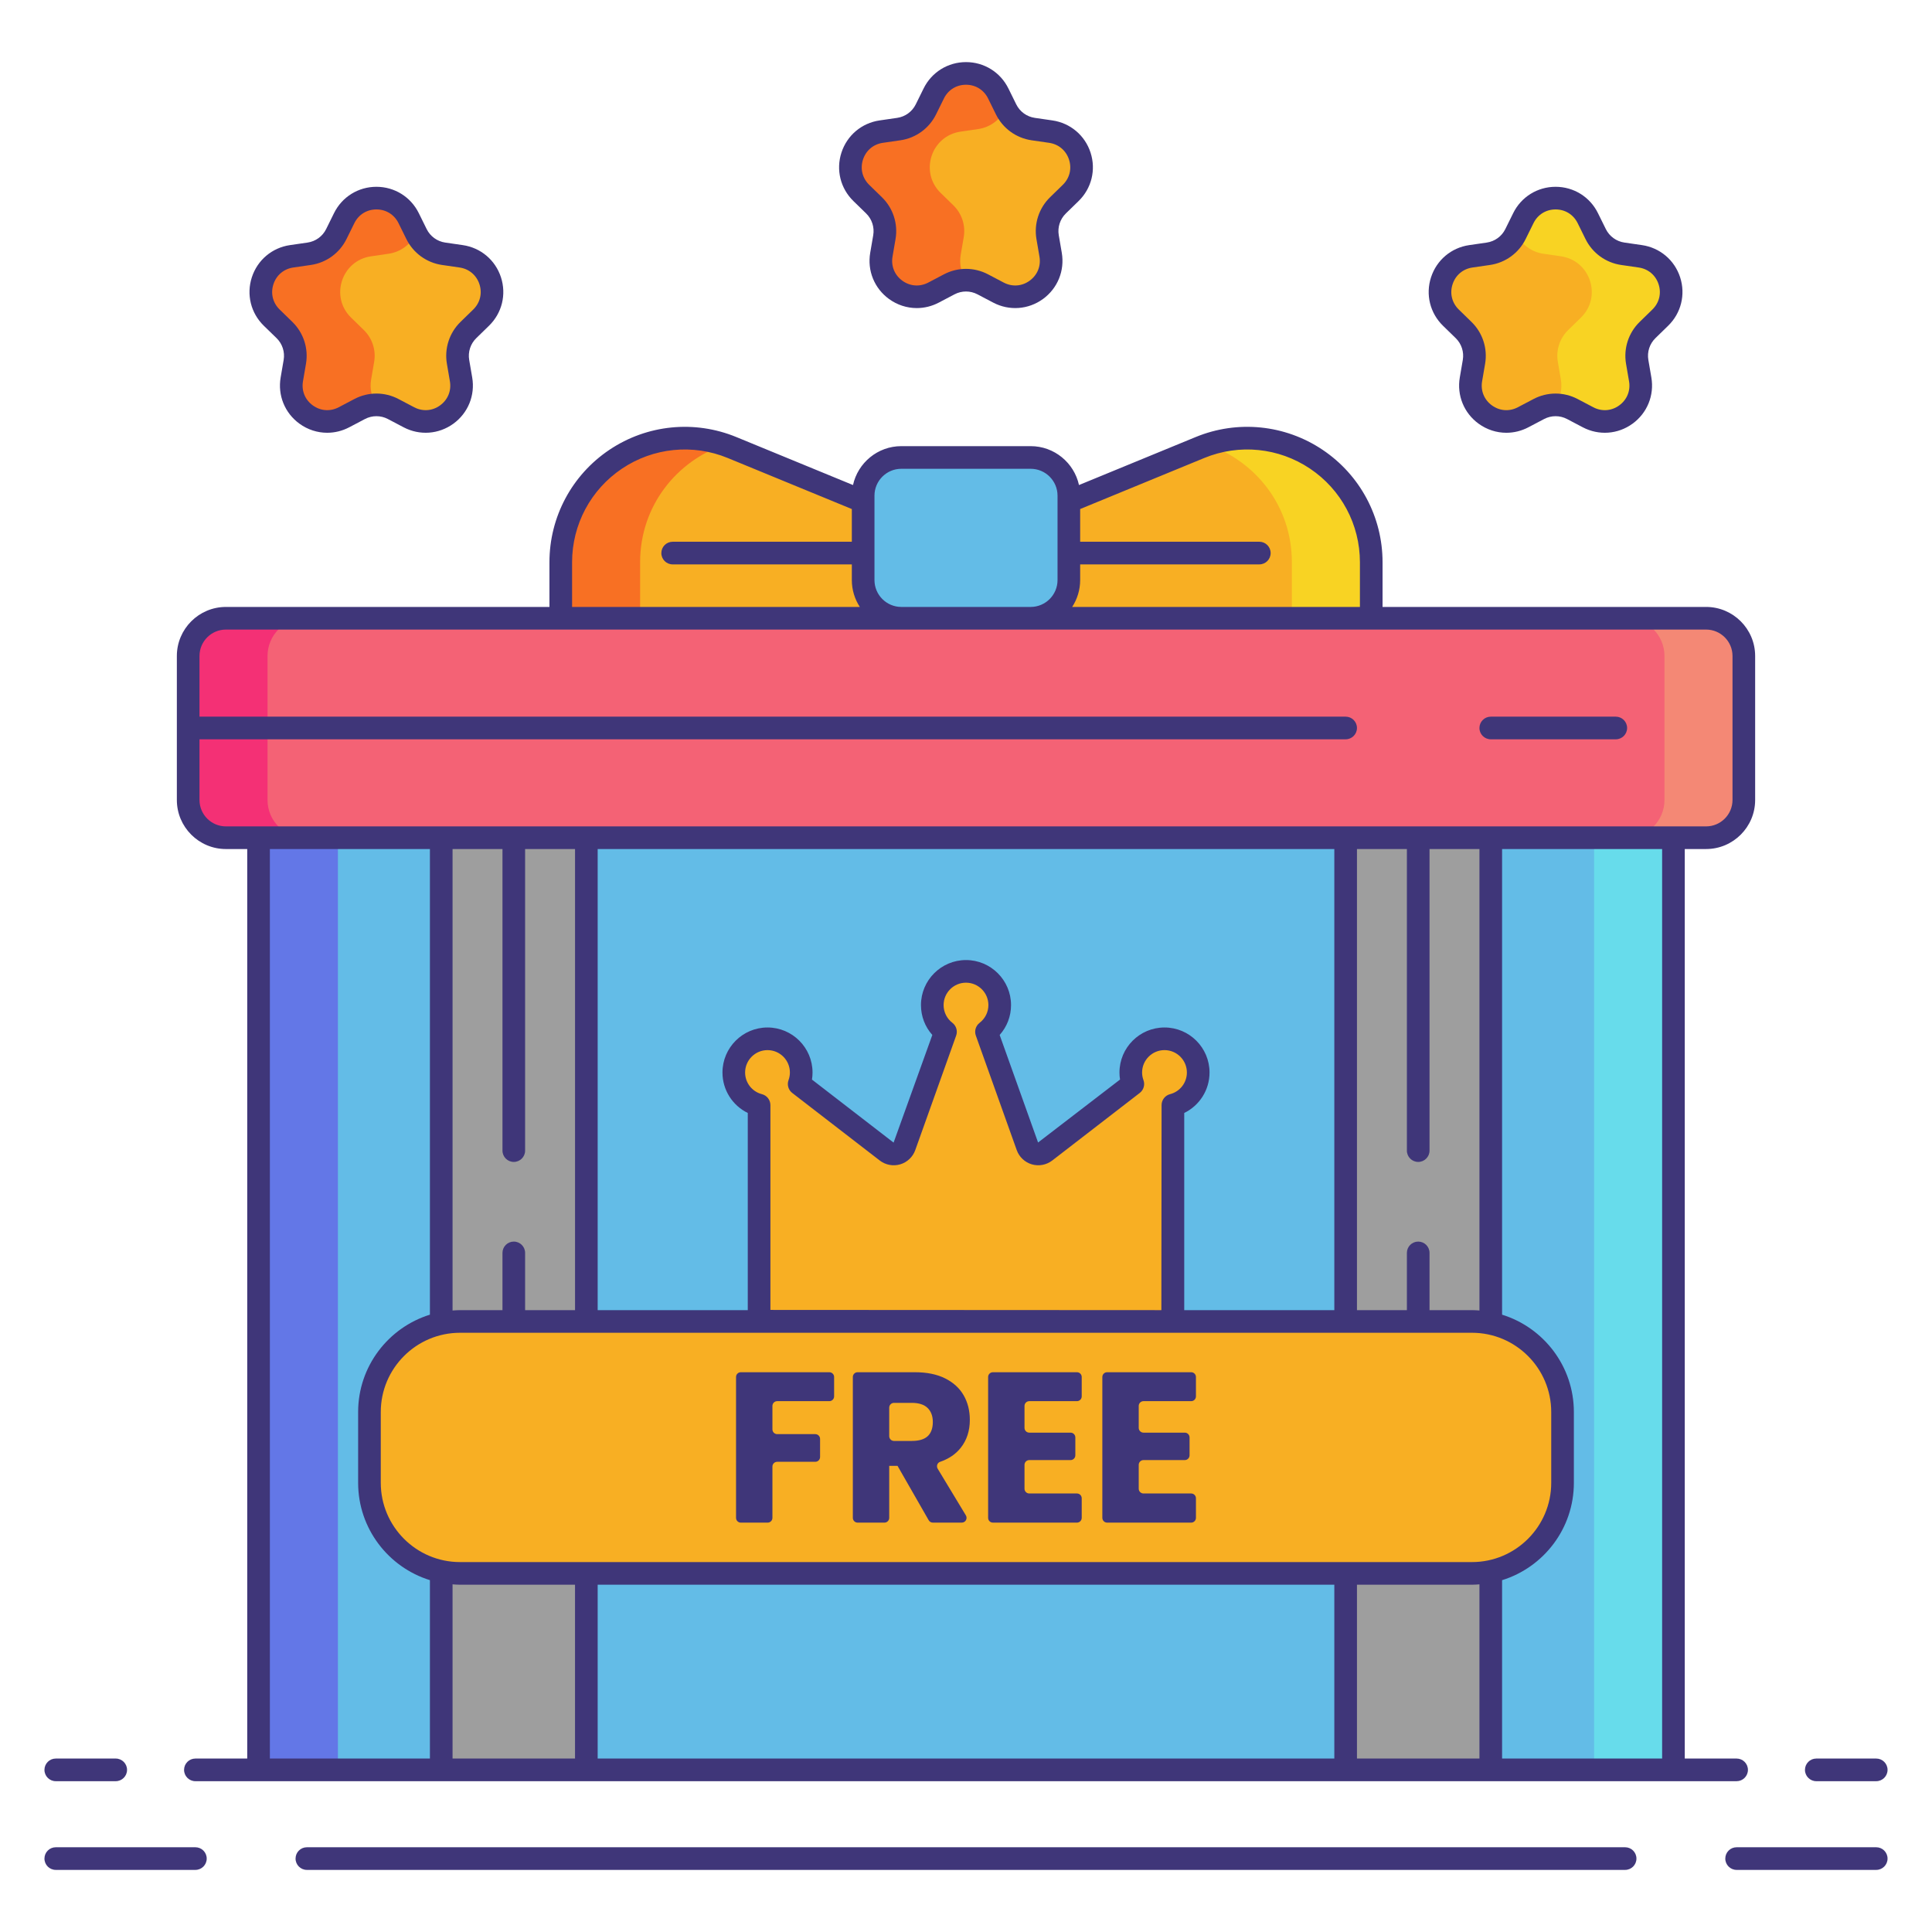 <svg xmlns="http://www.w3.org/2000/svg"  viewBox="0 0 256 256" width="64px" height="64px"><rect width="187.481" height="123.515" x="34.259" y="111.002" fill="#63bce7"/><rect width="10.515" height="123.515" x="34.259" y="111.002" fill="#6377e7"/><rect width="10.515" height="123.515" x="211.226" y="111.002" fill="#67dceb"/><path fill="#f8af23" d="M141.628,66.446l17.379-7.149c10.817-4.45,22.689,3.504,22.689,15.201v7.424H128V71.269L141.628,66.446z"/><rect width="19.23" height="123.515" x="178.305" y="111.002" fill="#9e9e9e"/><rect width="19.23" height="123.515" x="58.465" y="111.002" fill="#9e9e9e"/><path fill="#f46275" d="M226.066,111.002H29.934c-2.761,0-5-2.239-5-5V86.922c0-2.761,2.239-5,5-5h196.132c2.761,0,5,2.239,5,5v19.079 C231.066,108.763,228.828,111.002,226.066,111.002z"/><path fill="#f43075" d="M35.449,106.002V86.922c0-2.761,2.239-5,5-5H29.934c-2.761,0-5,2.239-5,5v19.079c0,2.761,2.239,5,5,5h10.515 C37.687,111.002,35.449,108.763,35.449,106.002z"/><path fill="#f48875" d="M220.551,106.002V86.922c0-2.761-2.239-5-5-5h10.515c2.761,0,5,2.239,5,5v19.079c0,2.761-2.239,5-5,5 h-10.515C218.313,111.002,220.551,108.763,220.551,106.002z"/><path fill="#f8af23" d="M114.372,66.446l-17.379-7.149c-10.817-4.45-22.689,3.504-22.689,15.201v7.424H128V71.269L114.372,66.446z"/><path fill="#f87023" d="M95.999,58.924c-10.537-3.586-21.695,4.234-21.695,15.574v7.424h10.515v-7.424 C84.819,67.021,89.673,61.08,95.999,58.924z"/><path fill="#f8d323" d="M160.001,58.924c10.537-3.586,21.695,4.234,21.695,15.574v7.424h-10.515v-7.424 C171.181,67.021,166.327,61.08,160.001,58.924z"/><path fill="#63bce7" d="M136.566,60.617h-17.133c-2.784,0-5.062,2.278-5.062,5.062v11.183c0,2.784,2.278,5.062,5.062,5.062h17.133 c2.784,0,5.062-2.278,5.062-5.062V65.678C141.628,62.894,139.35,60.617,136.566,60.617z"/><path fill="#f8af23" d="M158.769,142.113c0-2.467-2-4.467-4.467-4.467s-4.467,2-4.467,4.467c0,0.535,0.099,1.046,0.272,1.521 l-11.596,8.953c-0.822,0.635-2.024,0.282-2.373-0.696l-5.419-15.173c1.062-0.817,1.75-2.097,1.75-3.54 c0-2.467-2-4.467-4.467-4.467c-2.467,0-4.467,2-4.467,4.467c0,1.444,0.688,2.723,1.75,3.54l-5.419,15.173 c-0.349,0.978-1.551,1.33-2.373,0.696l-11.596-8.953c0.173-0.476,0.272-0.986,0.272-1.521c0-2.467-2-4.467-4.467-4.467 c-2.467,0-4.467,2-4.467,4.467c0,2.082,1.426,3.825,3.352,4.321v27.136c0,0.844,0.684,1.528,1.528,1.528H128h25.888 c0.844,0,1.528-0.684,1.528-1.528v-27.136C157.343,145.939,158.769,144.195,158.769,142.113z"/><path fill="#f8af23" d="M195.046,208.483H60.954c-6.6,0-12-5.4-12-12v-9.384c0-6.6,5.4-12,12-12h134.091c6.6,0,12,5.4,12,12v9.384 C207.046,203.083,201.646,208.483,195.046,208.483z"/><path fill="#3f3679" d="M110.525,182.46v2.568c0,0.349-0.283,0.633-0.633,0.633h-6.909c-0.349,0-0.633,0.283-0.633,0.633v3.104 c0,0.349,0.283,0.633,0.633,0.633h5.048c0.349,0,0.633,0.283,0.633,0.633v2.399c0,0.349-0.283,0.633-0.633,0.633h-5.048 c-0.349,0-0.633,0.283-0.633,0.633v6.796c0,0.349-0.283,0.633-0.633,0.633h-3.555c-0.349,0-0.633-0.283-0.633-0.633V182.46 c0-0.349,0.283-0.633,0.633-0.633h11.729C110.242,181.828,110.525,182.111,110.525,182.46z"/><path fill="#3f3679" d="M123.604,201.755c-0.227,0-0.436-0.121-0.549-0.318l-4.129-7.207h-1.1v6.893 c0,0.349-0.283,0.633-0.633,0.633h-3.555c-0.349,0-0.633-0.283-0.633-0.633V182.46c0-0.349,0.283-0.633,0.633-0.633h7.598 c1.578,0,2.912,0.272,4.002,0.817c1.089,0.546,1.907,1.293,2.452,2.241c0.545,0.949,0.818,2.034,0.818,3.255 c0,1.447-0.399,2.678-1.198,3.693c-0.666,0.846-1.583,1.469-2.751,1.871c-0.37,0.127-0.509,0.581-0.307,0.915l3.731,6.175 c0.255,0.422-0.049,0.96-0.541,0.96H123.604z M117.826,190.299c0,0.349,0.283,0.633,0.633,0.633h2.354 c0.959,0,1.664-0.211,2.115-0.634c0.45-0.423,0.676-1.047,0.676-1.874c0-0.789-0.231-1.409-0.691-1.86 c-0.461-0.451-1.161-0.677-2.1-0.677h-2.354c-0.349,0-0.633,0.283-0.633,0.633V190.299z"/><path fill="#3f3679" d="M135.752,186.293v2.907c0,0.349,0.283,0.633,0.633,0.633h5.47c0.349,0,0.633,0.283,0.633,0.633v2.37 c0,0.349-0.283,0.633-0.633,0.633h-5.47c-0.349,0-0.633,0.283-0.633,0.633v3.16c0,0.349,0.283,0.633,0.633,0.633h6.316 c0.349,0,0.633,0.283,0.633,0.633v2.596c0,0.349-0.283,0.633-0.633,0.633h-11.137c-0.349,0-0.633-0.283-0.633-0.633V182.46 c0-0.349,0.283-0.633,0.633-0.633h11.137c0.349,0,0.633,0.283,0.633,0.633v2.568c0,0.349-0.283,0.633-0.633,0.633h-6.316 C136.035,185.661,135.752,185.944,135.752,186.293z"/><path fill="#3f3679" d="M150.887,186.293v2.907c0,0.349,0.283,0.633,0.633,0.633h5.47c0.349,0,0.633,0.283,0.633,0.633v2.37 c0,0.349-0.283,0.633-0.633,0.633h-5.47c-0.349,0-0.633,0.283-0.633,0.633v3.16c0,0.349,0.283,0.633,0.633,0.633h6.316 c0.349,0,0.633,0.283,0.633,0.633v2.596c0,0.349-0.283,0.633-0.633,0.633h-11.137c-0.349,0-0.633-0.283-0.633-0.633V182.46 c0-0.349,0.283-0.633,0.633-0.633h11.137c0.349,0,0.633,0.283,0.633,0.633v2.568c0,0.349-0.283,0.633-0.633,0.633h-6.316 C151.17,185.661,150.887,185.944,150.887,186.293z"/><g><path fill="#f8af23" d="M54.15,28.907l1.042,2.111c0.694,1.406,2.035,2.381,3.587,2.606l2.33,0.339 c3.908,0.568,5.468,5.37,2.64,8.126l-1.686,1.643c-1.123,1.094-1.635,2.671-1.37,4.217l0.398,2.32 c0.667,3.892-3.417,6.86-6.912,5.022l-2.084-1.095c-1.388-0.73-3.046-0.73-4.434,0l-2.084,1.095 c-3.495,1.837-7.58-1.13-6.912-5.022l0.398-2.32c0.265-1.545-0.247-3.122-1.37-4.217l-1.686-1.643 c-2.828-2.756-1.267-7.558,2.64-8.126l2.33-0.339c1.552-0.225,2.893-1.2,3.587-2.606l1.042-2.111 C47.354,25.366,52.403,25.366,54.15,28.907z"/><path fill="#f87023" d="M49.18,50.268l0.398-2.32c0.265-1.545-0.247-3.122-1.37-4.217l-1.686-1.643 c-2.828-2.756-1.267-7.558,2.64-8.126l2.33-0.339c1.552-0.225,2.893-1.2,3.587-2.606l0.056-0.114l-0.986-1.997 c-1.747-3.541-6.797-3.541-8.544,0l-1.042,2.111c-0.694,1.406-2.035,2.381-3.587,2.606l-2.33,0.339 c-3.908,0.568-5.468,5.37-2.64,8.126l1.686,1.643c1.123,1.094,1.635,2.671,1.37,4.217l-0.398,2.32 c-0.667,3.892,3.417,6.859,6.912,5.022l2.084-1.095c0.691-0.363,1.449-0.545,2.207-0.547 C49.258,52.709,48.962,51.541,49.18,50.268z"/><path fill="#f8af23" d="M201.85,28.907l-1.042,2.111c-0.694,1.406-2.035,2.381-3.587,2.606l-2.33,0.339 c-3.908,0.568-5.468,5.37-2.64,8.126l1.686,1.643c1.123,1.094,1.635,2.671,1.37,4.217l-0.398,2.32 c-0.667,3.892,3.417,6.86,6.912,5.022l2.084-1.095c1.388-0.73,3.046-0.73,4.434,0l2.084,1.095c3.495,1.837,7.58-1.13,6.912-5.022 l-0.398-2.32c-0.265-1.545,0.247-3.122,1.37-4.217l1.686-1.643c2.828-2.756,1.267-7.558-2.64-8.126l-2.33-0.339 c-1.552-0.225-2.893-1.2-3.587-2.606l-1.042-2.111C208.646,25.366,203.597,25.366,201.85,28.907z"/><path fill="#f8d323" d="M206.82,50.268l-0.398-2.32c-0.265-1.545,0.247-3.122,1.37-4.217l1.686-1.643 c2.828-2.756,1.267-7.558-2.64-8.126l-2.33-0.339c-1.552-0.225-2.893-1.2-3.587-2.606l-0.056-0.114l0.986-1.997 c1.747-3.541,6.797-3.541,8.544,0l1.042,2.111c0.694,1.406,2.035,2.381,3.587,2.606l2.33,0.339 c3.908,0.568,5.468,5.37,2.64,8.126l-1.686,1.643c-1.123,1.094-1.635,2.671-1.37,4.217l0.398,2.32 c0.667,3.892-3.417,6.859-6.912,5.022l-2.084-1.095c-0.691-0.363-1.449-0.545-2.207-0.547 C206.742,52.709,207.038,51.541,206.82,50.268z"/></g><g><path fill="#f8af23" d="M132.272,12.385l1.042,2.111c0.694,1.406,2.035,2.381,3.587,2.606l2.33,0.339 c3.908,0.568,5.468,5.37,2.64,8.126l-1.686,1.643c-1.123,1.094-1.635,2.671-1.37,4.217l0.398,2.32 c0.667,3.892-3.417,6.86-6.912,5.022l-2.084-1.095c-1.388-0.73-3.046-0.73-4.434,0l-2.084,1.095 c-3.495,1.837-7.58-1.13-6.912-5.022l0.398-2.32c0.265-1.545-0.247-3.122-1.37-4.217l-1.686-1.643 c-2.828-2.756-1.267-7.558,2.64-8.126l2.33-0.339c1.552-0.225,2.893-1.2,3.587-2.606l1.042-2.111 C125.475,8.844,130.525,8.844,132.272,12.385z"/><path fill="#f87023" d="M127.302,33.746l0.398-2.32c0.265-1.545-0.247-3.122-1.37-4.217l-1.686-1.643 c-2.828-2.756-1.267-7.558,2.64-8.126l2.33-0.339c1.552-0.225,2.893-1.2,3.587-2.606l0.056-0.114l-0.986-1.997 c-1.747-3.541-6.797-3.541-8.544,0l-1.042,2.111c-0.694,1.406-2.035,2.381-3.587,2.606l-2.33,0.339 c-3.908,0.568-5.468,5.37-2.64,8.126l1.686,1.643c1.123,1.094,1.635,2.671,1.37,4.217l-0.398,2.32 c-0.667,3.892,3.417,6.859,6.912,5.022l2.084-1.095c0.691-0.363,1.449-0.545,2.207-0.547 C127.38,36.187,127.084,35.018,127.302,33.746z"/><path fill="#3f3679" d="M25.89,244.771H7.39c-0.829,0-1.5,0.671-1.5,1.5s0.671,1.5,1.5,1.5h18.5c0.829,0,1.5-0.671,1.5-1.5 S26.718,244.771,25.89,244.771z"/><path fill="#3f3679" d="M248.61,244.771h-18.5c-0.828,0-1.5,0.671-1.5,1.5s0.672,1.5,1.5,1.5h18.5c0.828,0,1.5-0.671,1.5-1.5 S249.438,244.771,248.61,244.771z"/><path fill="#3f3679" d="M215.337,244.771H40.663c-0.829,0-1.5,0.671-1.5,1.5s0.671,1.5,1.5,1.5h174.674c0.828,0,1.5-0.671,1.5-1.5 S216.165,244.771,215.337,244.771z"/><path fill="#3f3679" d="M7.39,236.017h7.944c0.829,0,1.5-0.671,1.5-1.5s-0.671-1.5-1.5-1.5H7.39c-0.829,0-1.5,0.671-1.5,1.5 S6.561,236.017,7.39,236.017z"/><path fill="#3f3679" d="M240.667,236.017h7.943c0.828,0,1.5-0.671,1.5-1.5s-0.672-1.5-1.5-1.5h-7.943c-0.828,0-1.5,0.671-1.5,1.5 S239.839,236.017,240.667,236.017z"/><path fill="#3f3679" d="M231.61,234.517c0-0.829-0.672-1.5-1.5-1.5h-6.87V112.501h2.826c3.584,0,6.5-2.916,6.5-6.5V86.922 c0-3.584-2.916-6.5-6.5-6.5h-42.87v-5.925c0-5.994-2.974-11.565-7.953-14.901s-11.262-3.968-16.807-1.687l-15.464,6.361 c-0.646-2.944-3.271-5.154-6.406-5.154h-17.133c-3.135,0-5.759,2.211-6.406,5.154L97.564,57.91 c-5.545-2.28-11.827-1.65-16.807,1.687c-4.98,3.336-7.953,8.907-7.953,14.901v5.925H29.934c-3.584,0-6.5,2.916-6.5,6.5v19.079 c0,3.584,2.916,6.5,6.5,6.5h2.826v120.515h-6.87c-0.829,0-1.5,0.671-1.5,1.5s0.671,1.5,1.5,1.5h8.37h24.206h19.229h100.61h19.229 h24.206h8.37C230.938,236.017,231.61,235.345,231.61,234.517z M159.577,60.684c4.615-1.899,9.847-1.374,13.996,1.404 c4.147,2.778,6.623,7.417,6.623,12.409v5.925h-38.127c0.667-1.027,1.058-2.248,1.058-3.562v-2.076h23.74 c0.828,0,1.5-0.671,1.5-1.5s-0.672-1.5-1.5-1.5h-23.74v-4.334L159.577,60.684z M115.872,65.678c0-1.964,1.598-3.562,3.562-3.562 h17.133c1.964,0,3.562,1.598,3.562,3.562v11.183c0,1.964-1.598,3.562-3.562,3.562H128h-8.566c-1.964,0-3.562-1.598-3.562-3.562 V65.678z M75.804,74.498c0-4.992,2.476-9.631,6.623-12.409c4.147-2.778,9.379-3.304,13.996-1.404l16.449,6.766v4.334H89.131 c-0.829,0-1.5,0.671-1.5,1.5s0.671,1.5,1.5,1.5h23.741v2.076c0,1.313,0.392,2.535,1.058,3.562H75.804V74.498z M26.434,106.001 v-8.04h151.871c0.828,0,1.5-0.671,1.5-1.5s-0.672-1.5-1.5-1.5H26.434v-8.04c0-1.93,1.57-3.5,3.5-3.5h44.371h45.129H128h8.566 h45.13h44.37c1.93,0,3.5,1.57,3.5,3.5v19.079c0,1.93-1.57,3.5-3.5,3.5h-4.326h-24.206h-19.229H77.695H58.465H34.259h-4.326 C28.004,109.501,26.434,107.931,26.434,106.001z M195.046,206.983H60.955c-5.79,0-10.5-4.71-10.5-10.5v-9.384 c0-5.79,4.71-10.5,10.5-10.5h41.157h51.777h41.157c5.79,0,10.5,4.71,10.5,10.5v9.384 C205.546,202.273,200.836,206.983,195.046,206.983z M176.805,209.983v23.033h-97.61v-23.033H176.805z M68.08,153.961 c0.829,0,1.5-0.671,1.5-1.5v-39.96h6.615v61.098H69.58v-7.582c0-0.829-0.671-1.5-1.5-1.5s-1.5,0.671-1.5,1.5v7.582h-5.625 c-0.334,0-0.661,0.026-0.989,0.05v-61.148h6.615v39.96C66.58,153.29,67.251,153.961,68.08,153.961z M176.805,112.501v61.098 h-19.891c0-0.01,0.003-0.019,0.003-0.028v-26.097c2.02-0.982,3.353-3.046,3.353-5.36c0-3.291-2.677-5.967-5.968-5.967 c-3.29,0-5.967,2.677-5.967,5.967c0,0.312,0.025,0.625,0.075,0.933l-10.86,8.341l-5.089-14.249 c0.968-1.083,1.507-2.478,1.507-3.96c0-3.291-2.677-5.967-5.968-5.967c-3.291,0-5.967,2.677-5.967,5.967 c0,1.483,0.538,2.876,1.505,3.959l-5.131,14.263l-10.816-8.351c0.05-0.31,0.075-0.623,0.075-0.936 c0-3.291-2.677-5.967-5.967-5.967s-5.967,2.677-5.967,5.967c0,2.314,1.332,4.378,3.353,5.36v26.097 c0,0.01,0.003,0.019,0.003,0.028H79.195v-61.098H176.805z M102.083,173.571v-27.136c0-0.685-0.463-1.282-1.126-1.453 c-1.311-0.337-2.226-1.517-2.226-2.869c0-1.636,1.331-2.967,2.967-2.967s2.967,1.331,2.967,2.967c0,0.338-0.061,0.678-0.182,1.01 c-0.222,0.613-0.023,1.3,0.494,1.699l11.597,8.953c0.765,0.59,1.775,0.781,2.702,0.509s1.675-0.978,2-1.888l5.419-15.173 c0.219-0.613,0.018-1.297-0.499-1.694c-0.74-0.568-1.164-1.425-1.164-2.351c0-1.636,1.331-2.967,2.967-2.967 c1.637,0,2.968,1.331,2.968,2.967c0,0.925-0.425,1.782-1.164,2.351c-0.517,0.396-0.718,1.081-0.499,1.693l5.419,15.172 c0.324,0.91,1.071,1.616,1.998,1.888c0.929,0.271,1.938,0.082,2.705-0.508l11.597-8.953c0.517-0.399,0.716-1.086,0.493-1.7 c-0.121-0.331-0.182-0.67-0.182-1.009c0-1.636,1.331-2.967,2.967-2.967c1.637,0,2.968,1.331,2.968,2.967 c0,1.352-0.915,2.531-2.227,2.869c-0.662,0.17-1.126,0.768-1.126,1.453l-0.028,27.165L102.083,173.571z M196.034,173.649 c-0.328-0.024-0.655-0.05-0.988-0.05h-5.626v-7.582c0-0.829-0.672-1.5-1.5-1.5s-1.5,0.671-1.5,1.5v7.582h-6.615v-61.098h6.615 v39.96c0,0.829,0.672,1.5,1.5,1.5s1.5-0.671,1.5-1.5v-39.96h6.614V173.649z M35.759,112.501h21.206v61.7 c-5.502,1.706-9.511,6.842-9.511,12.897v9.384c0,6.056,4.008,11.192,9.511,12.897v23.636H35.759V112.501z M59.965,233.017 v-23.083c0.328,0.024,0.655,0.05,0.989,0.05h15.24v23.033H59.965z M179.805,233.017v-23.033h15.241 c0.334,0,0.661-0.026,0.988-0.05v23.083H179.805z M199.034,233.017v-23.635c5.503-1.705,9.512-6.842,9.512-12.898v-9.384 c0-6.056-4.009-11.193-9.512-12.898v-61.7h21.206v120.515H199.034z"/><path fill="#3f3679" d="M197.534,97.962h16.566c0.828,0,1.5-0.671,1.5-1.5s-0.672-1.5-1.5-1.5h-16.566c-0.828,0-1.5,0.671-1.5,1.5 S196.706,97.962,197.534,97.962z"/><path fill="#3f3679" d="M36.646,44.805c0.77,0.75,1.121,1.831,0.939,2.889l-0.398,2.321c-0.406,2.367,0.549,4.714,2.492,6.126 c1.098,0.798,2.382,1.204,3.676,1.203c0.995,0,1.996-0.24,2.92-0.726l2.084-1.095c0.951-0.5,2.087-0.5,3.038,0l2.083,1.095 c2.125,1.118,4.654,0.934,6.597-0.477c1.943-1.412,2.897-3.759,2.492-6.126l-0.398-2.32c-0.182-1.059,0.169-2.139,0.938-2.889 l1.686-1.643c1.72-1.677,2.328-4.137,1.585-6.421s-2.68-3.918-5.057-4.263l-2.33-0.338c-1.063-0.155-1.982-0.822-2.458-1.786 l-1.042-2.111v0c-1.063-2.154-3.215-3.492-5.618-3.492c-2.402,0-4.554,1.338-5.617,3.492l-1.042,2.11 c-0.476,0.964-1.395,1.631-2.458,1.786l-2.33,0.338c-2.377,0.345-4.314,1.979-5.057,4.263s-0.135,4.745,1.585,6.421 L36.646,44.805z M36.229,37.668c0.393-1.208,1.377-2.039,2.635-2.222l2.33-0.338c2.041-0.296,3.804-1.578,4.717-3.427l1.042-2.11 c0.562-1.14,1.656-1.82,2.927-1.82c1.271,0,2.365,0.68,2.927,1.82l1.042,2.11c0.913,1.849,2.675,3.13,4.717,3.427l2.33,0.338 c1.257,0.183,2.242,1.013,2.635,2.222c0.393,1.208,0.084,2.459-0.826,3.346l-1.687,1.644c-1.476,1.439-2.149,3.512-1.801,5.544 l0.398,2.32c0.215,1.252-0.271,2.446-1.298,3.192c-1.027,0.747-2.313,0.839-3.438,0.249l-2.083-1.095 c-1.826-0.959-4.005-0.96-5.83,0l-2.083,1.095c-1.126,0.591-2.41,0.498-3.438-0.249s-1.513-1.94-1.298-3.192l0.398-2.321 c0.348-2.032-0.326-4.105-1.802-5.544l-1.686-1.643C36.145,40.127,35.836,38.876,36.229,37.668z"/><path fill="#3f3679" d="M192.89,44.806c0.77,0.75,1.12,1.83,0.938,2.889l-0.397,2.32c-0.406,2.367,0.549,4.715,2.491,6.126 c1.099,0.798,2.383,1.204,3.677,1.204c0.995,0,1.996-0.24,2.921-0.727l2.084-1.095c0.951-0.5,2.086-0.5,3.037,0l2.084,1.095 c2.125,1.118,4.652,0.937,6.596-0.477c1.943-1.412,2.898-3.759,2.493-6.127l-0.398-2.32c-0.182-1.059,0.169-2.14,0.938-2.889 l1.686-1.643c1.72-1.676,2.328-4.137,1.586-6.421c-0.742-2.284-2.68-3.918-5.057-4.263l-2.33-0.338 c-1.063-0.155-1.981-0.822-2.458-1.786l-1.042-2.11c-1.062-2.154-3.214-3.492-5.615-3.492c-0.001,0-0.001,0-0.001,0 c-2.401,0-4.555,1.338-5.617,3.492l-1.043,2.111c-0.475,0.963-1.394,1.631-2.457,1.786l-2.329,0.338 c-2.377,0.345-4.314,1.979-5.057,4.263s-0.135,4.745,1.585,6.422L192.89,44.806z M192.473,37.668 c0.393-1.208,1.377-2.039,2.635-2.221l2.329-0.338c2.041-0.297,3.805-1.578,4.716-3.427l1.042-2.111 c0.562-1.14,1.657-1.82,2.928-1.82s2.364,0.68,2.927,1.82l1.042,2.111c0.913,1.849,2.676,3.13,4.716,3.427l2.33,0.338 c1.258,0.183,2.242,1.013,2.635,2.222c0.393,1.208,0.084,2.459-0.826,3.346l-1.686,1.643c-1.477,1.439-2.149,3.512-1.802,5.545 l0.398,2.32c0.215,1.252-0.271,2.446-1.299,3.192c-1.027,0.747-2.312,0.84-3.437,0.249l-2.084-1.095 c-1.826-0.96-4.004-0.96-5.83,0l-2.084,1.095c-1.125,0.592-2.411,0.498-3.438-0.249c-1.027-0.747-1.513-1.94-1.298-3.192 l0.397-2.32c0.349-2.032-0.324-4.105-1.802-5.545l-1.686-1.643C192.389,40.127,192.079,38.876,192.473,37.668z"/><path fill="#3f3679" d="M114.768,28.284c0.77,0.75,1.12,1.83,0.938,2.889l-0.398,2.32c-0.406,2.367,0.549,4.714,2.492,6.126 c1.098,0.797,2.382,1.203,3.676,1.203c0.996,0,1.996-0.24,2.921-0.726L126.481,39c0.951-0.5,2.086-0.5,3.038,0l2.084,1.096 c2.126,1.118,4.654,0.934,6.597-0.477c1.942-1.412,2.897-3.759,2.492-6.127l-0.398-2.32c-0.182-1.059,0.17-2.139,0.938-2.889 l1.687-1.643c1.72-1.677,2.327-4.137,1.585-6.421s-2.68-3.918-5.057-4.263l-2.33-0.338c-1.063-0.155-1.981-0.822-2.457-1.786 l-1.041-2.111c-0.001,0-0.001,0-0.001,0c-1.063-2.154-3.216-3.492-5.618-3.492c-2.401,0-4.554,1.338-5.617,3.492l-1.042,2.111 c-0.476,0.963-1.394,1.631-2.458,1.786l-2.33,0.338c-2.377,0.345-4.314,1.979-5.057,4.263s-0.135,4.745,1.585,6.421 L114.768,28.284z M114.35,21.146c0.393-1.208,1.378-2.039,2.635-2.221l2.33-0.338c2.041-0.297,3.804-1.578,4.716-3.427 l1.042-2.111c0.562-1.14,1.656-1.82,2.927-1.82s2.365,0.68,2.928,1.82l1.041,2.111c0.913,1.849,2.676,3.13,4.716,3.427 l2.33,0.338c1.257,0.183,2.242,1.013,2.635,2.222c0.393,1.208,0.084,2.459-0.825,3.346l-1.687,1.644 c-1.477,1.439-2.149,3.512-1.802,5.544l0.398,2.32c0.215,1.252-0.271,2.446-1.299,3.192c-1.027,0.747-2.312,0.84-3.437,0.249 l-2.084-1.096c-1.826-0.96-4.005-0.96-5.83,0l-2.084,1.096c-1.124,0.591-2.409,0.498-3.437-0.249s-1.513-1.94-1.298-3.192 l0.398-2.32c0.349-2.033-0.325-4.105-1.802-5.544l-1.686-1.643C114.267,23.605,113.958,22.354,114.35,21.146z"/></g></svg>